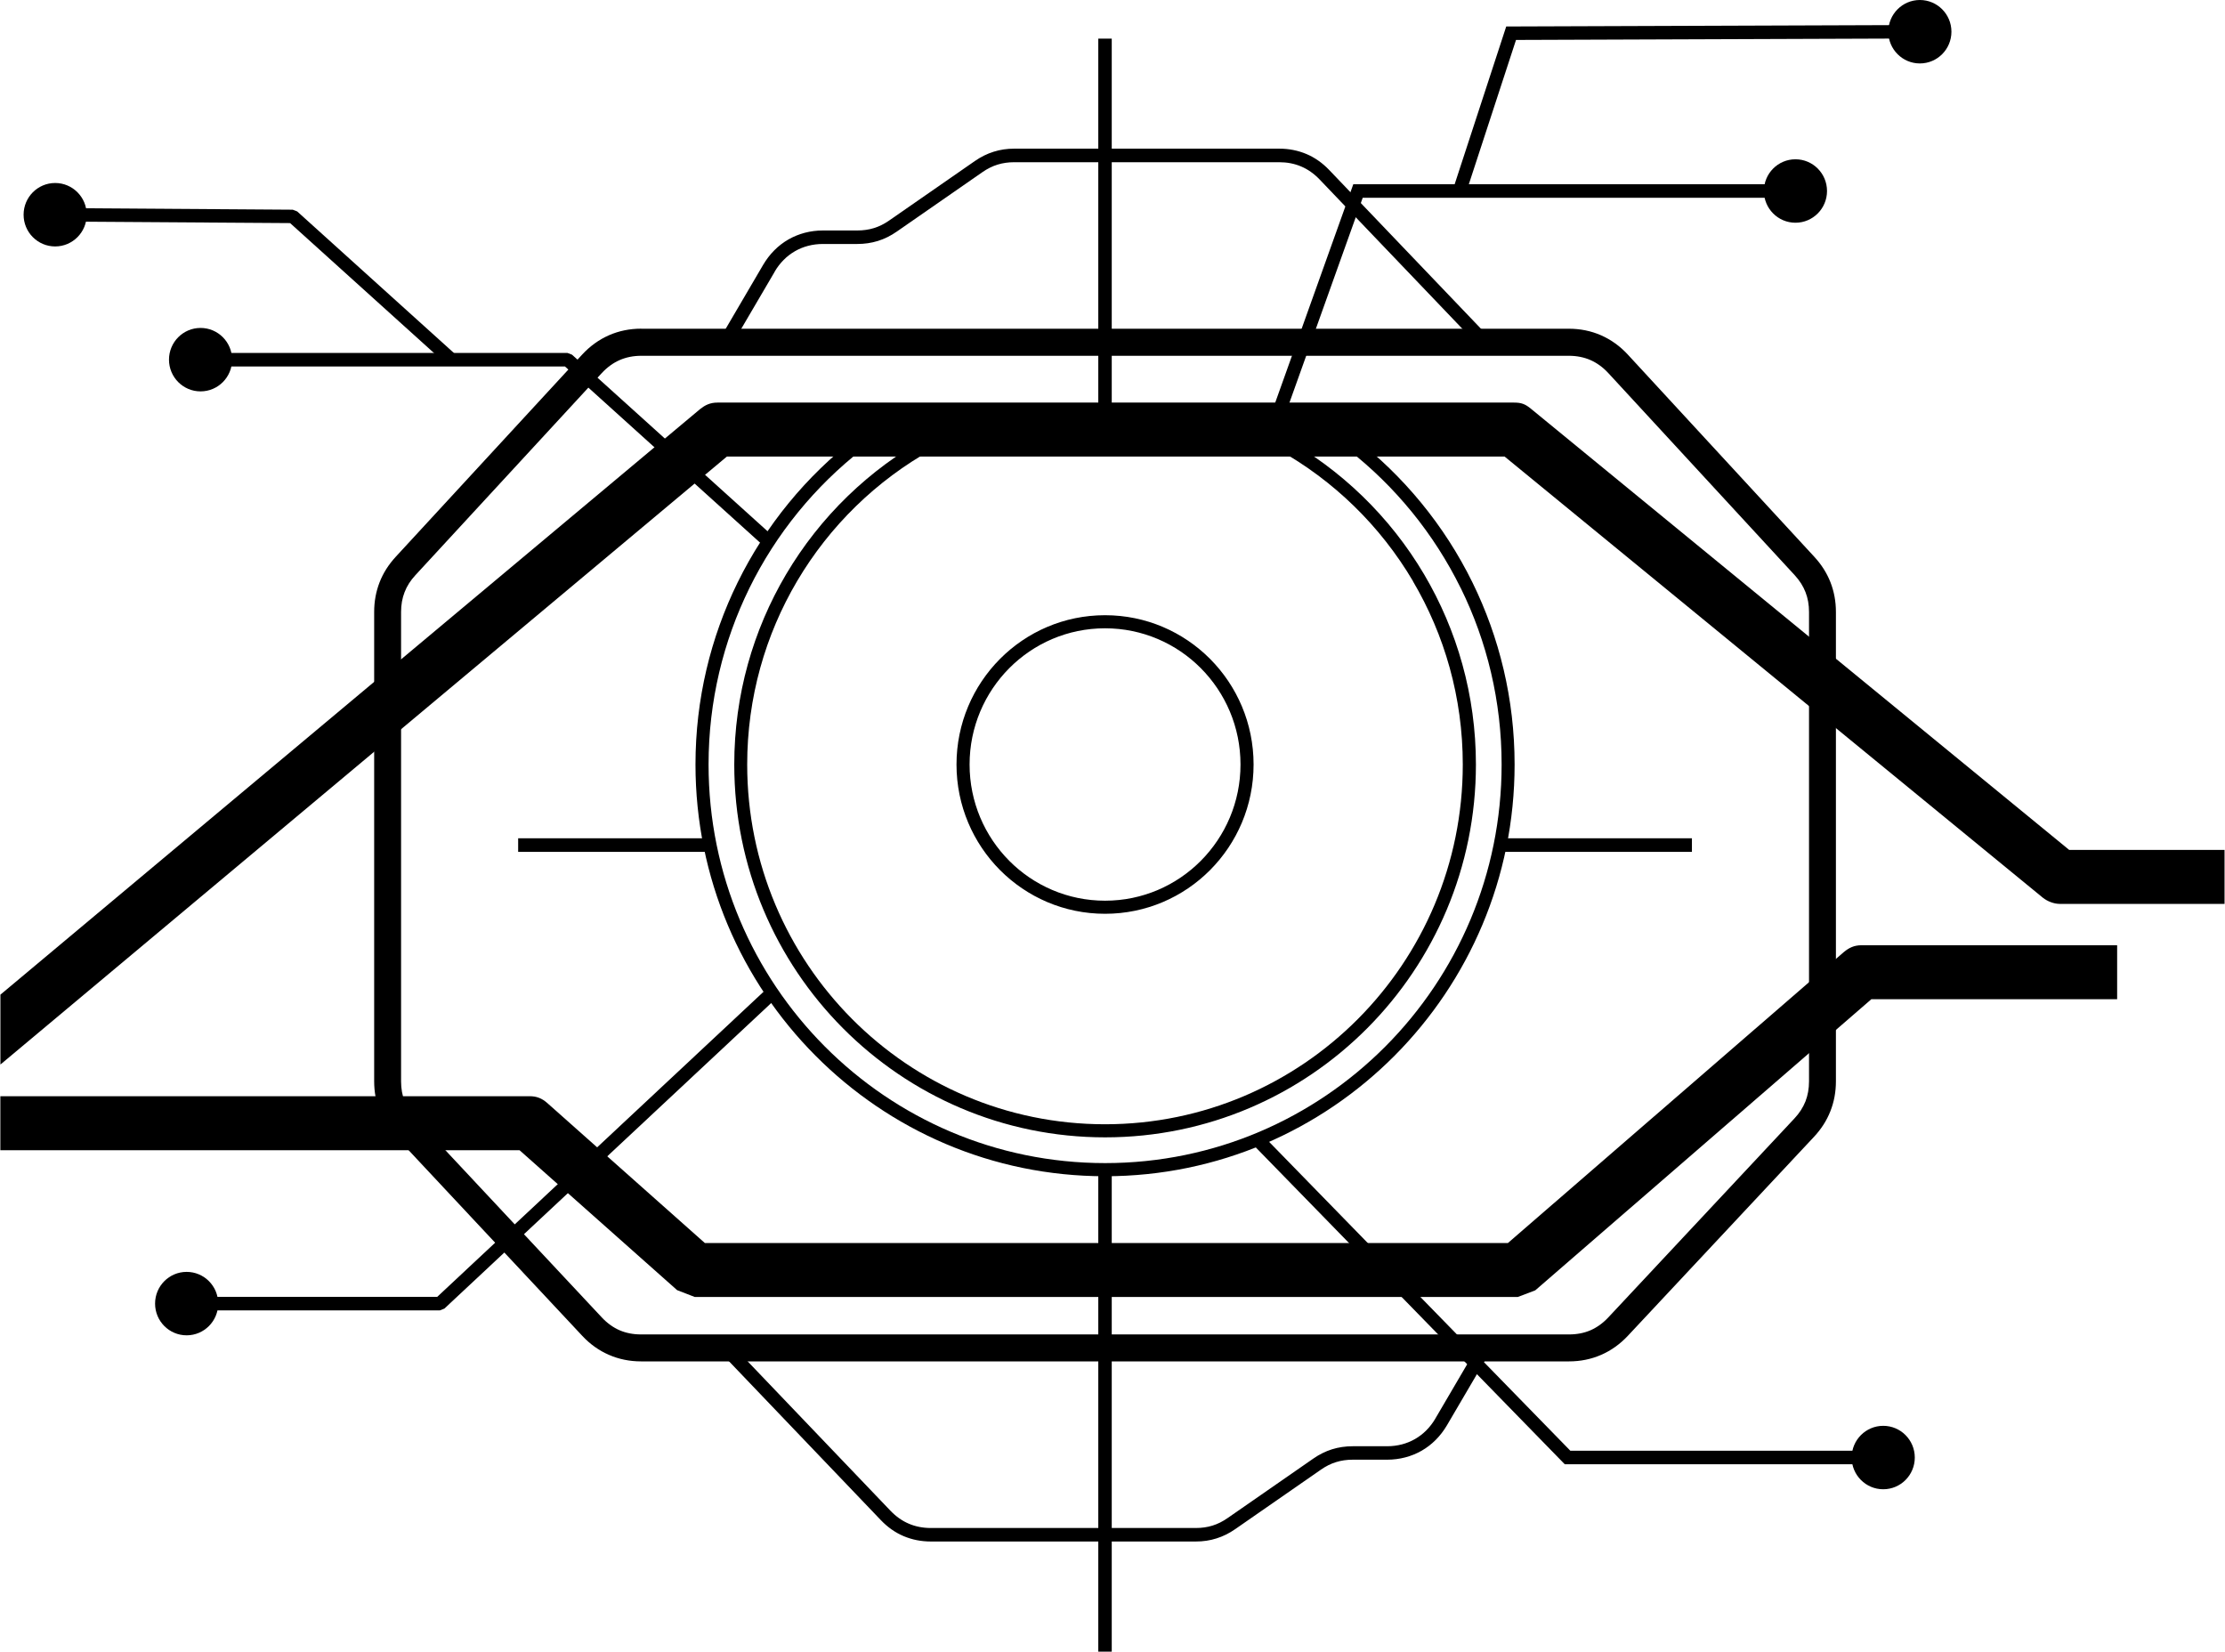 <?xml version="1.0" encoding="UTF-8"?>
<!DOCTYPE svg PUBLIC "-//W3C//DTD SVG 1.0//EN" "http://www.w3.org/TR/2001/REC-SVG-20010904/DTD/svg10.dtd">
<!-- Creator: CorelDRAW -->
<svg xmlns="http://www.w3.org/2000/svg" xml:space="preserve" width="1.707in" height="1.267in" version="1.0" style="shape-rendering:geometricPrecision; text-rendering:geometricPrecision; image-rendering:optimizeQuality; fill-rule:evenodd; clip-rule:evenodd"
viewBox="0 0 424.95 315.53"
 xmlns:xlink="http://www.w3.org/1999/xlink"
 xmlns:xodm="http://www.corel.com/coreldraw/odm/2003">
 <defs>
  <style type="text/css">
   <![CDATA[
    .fil1 {fill:black}
    .fil0 {fill:black;fill-rule:nonzero}
   ]]>
  </style>
 </defs>
 <g id="Layer_x0020_1">
  <g id="_1787182726528">
   <path class="fil0" d="M284.66 258.16l-8.28 14.12c-1.23,2.09 -2.88,3.74 -4.83,4.86 -1.96,1.12 -4.21,1.72 -6.61,1.72l-6.55 0c-1.15,0 -2.2,0.15 -3.2,0.46 -1,0.31 -1.96,0.79 -2.89,1.44l-16.37 11.36c-1.15,0.8 -2.34,1.39 -3.59,1.78 -1.25,0.4 -2.56,0.59 -3.96,0.59l-50.61 0c-1.86,0 -3.6,-0.35 -5.21,-1.03 -1.6,-0.68 -3.05,-1.7 -4.34,-3.05l-32.7 -34.2 150.27 0 -1.14 1.94zm-10.49 12.82l7.14 -12.18 -139.76 0 28.52 29.83c1.05,1.09 2.22,1.92 3.5,2.46 1.28,0.55 2.69,0.82 4.21,0.82l50.61 0c1.15,0 2.2,-0.15 3.19,-0.46 1,-0.31 1.96,-0.79 2.89,-1.44l16.37 -11.36c1.15,-0.8 2.34,-1.39 3.59,-1.78 1.26,-0.39 2.56,-0.58 3.96,-0.58l6.55 0c1.96,0 3.78,-0.48 5.34,-1.38 1.57,-0.9 2.9,-2.23 3.89,-3.92z"/>
   <path class="fil0" d="M137.44 64.74l8.28 -14.13c1.23,-2.09 2.88,-3.74 4.83,-4.86 1.96,-1.12 4.21,-1.72 6.61,-1.72l6.55 0c1.15,0 2.2,-0.15 3.2,-0.46 1,-0.31 1.96,-0.79 2.89,-1.44l16.37 -11.36c1.15,-0.8 2.34,-1.39 3.59,-1.78 1.25,-0.4 2.56,-0.59 3.96,-0.59l50.61 0c1.86,0 3.6,0.35 5.21,1.03 1.6,0.68 3.05,1.7 4.34,3.05l32.7 34.2 -150.27 0 1.14 -1.94zm10.49 -12.82l-7.14 12.18 139.76 0 -28.52 -29.83c-1.05,-1.09 -2.22,-1.92 -3.5,-2.46 -1.28,-0.55 -2.69,-0.82 -4.21,-0.82l-50.61 0c-1.15,0 -2.2,0.15 -3.2,0.46 -1,0.31 -1.96,0.79 -2.89,1.44l-16.37 11.36c-1.15,0.8 -2.34,1.39 -3.59,1.78 -1.26,0.39 -2.56,0.58 -3.96,0.58l-6.55 0c-1.96,0 -3.78,0.48 -5.34,1.38 -1.57,0.9 -2.9,2.23 -3.89,3.92z"/>
   <path class="fil0" d="M98.92 160.15l36.41 0c0.16,0.87 0.33,1.73 0.52,2.59l-36.93 0 0 -2.59zm187.85 0l36.41 0 0 2.59 -36.93 0c0.19,-0.86 0.36,-1.72 0.52,-2.59z"/>
   <path class="fil0" d="M209.76 315.53l0 -92.09c0.43,0.01 0.86,0.02 1.29,0.02 0.43,0 0.86,-0.01 1.28,-0.02l0 92.09 -2.57 0zm0 -230.93l0 -77.22 2.57 0 0 77.22 -2.57 0z"/>
   <path class="fil0" d="M146.07 104.51l-38.21 -34.5 -69.62 0 0 -2.58 70.11 0 0.86 0.33 38.3 34.58c-0.49,0.72 -0.97,1.44 -1.43,2.18z"/>
   <path class="fil0" d="M85.32 69.68l-29.97 -27.06 -44.89 -0.3 0.01 -2.57 45.38 0.31 0.85 0.33 30.33 27.39 -1.72 1.92z"/>
   <path class="fil1" d="M10.46 34.96c3.33,0 6.03,2.71 6.03,6.06 0,3.35 -2.7,6.06 -6.03,6.06 -3.33,0 -6.03,-2.71 -6.03,-6.06 0,-3.35 2.7,-6.06 6.03,-6.06z"/>
   <path class="fil1" d="M38.24 62.65c3.33,0 6.03,2.71 6.03,6.06 0,3.35 -2.7,6.06 -6.03,6.06 -3.33,0 -6.03,-2.71 -6.03,-6.06 0,-3.35 2.7,-6.06 6.03,-6.06z"/>
   <path class="fil0" d="M240.82 84.59l17.66 -49.39 84.48 0 0 2.58 -82.68 0 -16.74 46.81 -2.72 0z"/>
   <path class="fil0" d="M277.55 36.1l10.15 -31.04 79.03 -0.28 0 2.57 -77.16 0.28 -9.57 29.27 -2.44 -0.8z"/>
   <path class="fil1" d="M366.73 0c-3.33,0 -6.03,2.71 -6.03,6.06 0,3.35 2.7,6.06 6.03,6.06 3.33,0 6.03,-2.71 6.03,-6.06 0,-3.35 -2.7,-6.06 -6.03,-6.06z"/>
   <path class="fil1" d="M342.96 30.43c-3.33,0 -6.03,2.71 -6.03,6.06 0,3.35 2.7,6.06 6.03,6.06 3.33,0 6.03,-2.71 6.03,-6.06 0,-3.35 -2.7,-6.06 -6.03,-6.06z"/>
   <path class="fil0" d="M148.19 190.76l-63.36 59.23 -0.87 0.35 -48.37 0 0 -2.59 47.87 0 63.27 -59.15c0.48,0.73 0.96,1.45 1.46,2.15z"/>
   <path class="fil1" d="M35.58 255.1c3.33,0 6.03,-2.71 6.03,-6.06 0,-3.35 -2.7,-6.06 -6.03,-6.06 -3.33,0 -6.03,2.71 -6.03,6.06 0,3.35 2.7,6.06 6.03,6.06z"/>
   <path class="fil0" d="M241.46 217.18l58.49 59.97 61.76 0 0 2.58 -62.83 0 -59.98 -61.5c0.86,-0.34 1.72,-0.69 2.56,-1.05z"/>
   <path class="fil1" d="M359.73 284.51c-3.33,0 -6.03,-2.71 -6.03,-6.06 0,-3.35 2.7,-6.06 6.03,-6.06 3.33,0 6.03,2.71 6.03,6.06 0,3.35 -2.7,6.06 -6.03,6.06z"/>
   <path class="fil0" d="M122.44 62.8l177.21 0c2.2,0 4.27,0.42 6.18,1.26 1.9,0.84 3.62,2.07 5.12,3.7l35.61 38.61c1.37,1.48 2.4,3.11 3.09,4.87 0.69,1.77 1.04,3.66 1.04,5.67l0 89.66c0,2.02 -0.35,3.93 -1.06,5.72 -0.7,1.78 -1.75,3.42 -3.13,4.89l-35.56 38.01c-1.5,1.6 -3.21,2.82 -5.1,3.64 -1.9,0.83 -3.96,1.25 -6.13,1.25l-177.32 0c-2.17,0 -4.23,-0.42 -6.13,-1.25 -1.9,-0.82 -3.61,-2.04 -5.1,-3.64l-35.56 -38.01c-1.39,-1.49 -2.44,-3.12 -3.14,-4.9 -0.7,-1.8 -1.05,-3.7 -1.05,-5.72l0 -89.66c0,-2.01 0.35,-3.9 1.04,-5.67 0.68,-1.75 1.71,-3.37 3.08,-4.86l35.61 -38.62c1.5,-1.63 3.22,-2.86 5.12,-3.7 1.91,-0.84 3.98,-1.26 6.18,-1.26zm177.21 5.17l-177.21 0c-1.51,0 -2.89,0.28 -4.13,0.82 -1.25,0.55 -2.39,1.38 -3.42,2.49l-35.61 38.61c-0.92,0.99 -1.61,2.07 -2.06,3.24 -0.45,1.15 -0.67,2.42 -0.67,3.79l0 89.66c0,1.4 0.23,2.68 0.68,3.83 0.47,1.17 1.17,2.26 2.11,3.26l35.56 38.01c1.02,1.09 2.16,1.91 3.39,2.45 1.23,0.53 2.6,0.8 4.1,0.8l177.32 0c1.5,0 2.88,-0.27 4.1,-0.8 1.23,-0.54 2.37,-1.36 3.39,-2.45l35.56 -38.01c0.95,-1.01 1.65,-2.1 2.11,-3.26 0.45,-1.15 0.68,-2.43 0.68,-3.83l0 -89.66c0,-1.38 -0.22,-2.64 -0.67,-3.79 -0.45,-1.16 -1.14,-2.24 -2.06,-3.24l-35.61 -38.61c-1.02,-1.11 -2.17,-1.94 -3.41,-2.49 -1.24,-0.54 -2.62,-0.82 -4.13,-0.82z"/>
   <path class="fil0" d="M-0 209.42l101.11 0c1.31,0 2.33,0.38 3.38,1.31l30.1 26.74 153.43 0 64.22 -55.62c0.94,-0.77 1.91,-1.27 3.34,-1.27l48.84 0 0 10.31 -46.96 0 -64.22 55.62 -3.34 1.27 -157.23 0 -3.38 -1.31 -30.1 -26.73 -99.2 0 0 -10.31z"/>
   <path class="fil0" d="M258.61 83.6c9.5,7.32 17.29,16.79 22.64,27.68 5.15,10.49 8.05,22.29 8.05,34.77 0,21.72 -8.76,41.38 -22.92,55.62 -14.16,14.23 -33.72,23.04 -55.33,23.04 -21.61,0 -41.17,-8.8 -55.33,-23.04 -14.16,-14.23 -22.92,-33.9 -22.92,-55.62 0,-12.48 2.9,-24.28 8.05,-34.77 5.35,-10.89 13.13,-20.36 22.64,-27.68l0.75 -0.26 93.61 0 0.75 0.26zm20.41 28.78c-5.12,-10.41 -12.53,-19.49 -21.58,-26.54l-92.77 0c-9.05,7.06 -16.47,16.13 -21.58,26.54 -4.98,10.15 -7.79,21.57 -7.79,33.67 0,21.03 8.48,40.07 22.19,53.85 13.71,13.78 32.65,22.3 53.57,22.3 20.92,0 39.86,-8.52 53.57,-22.3 13.71,-13.78 22.19,-32.82 22.19,-53.85 0,-12.09 -2.8,-23.52 -7.79,-33.67z"/>
   <path class="fil0" d="M244.95 83.5c11.2,6.15 20.57,15.24 27.07,26.24 6.28,10.64 9.89,23.05 9.89,36.31 0,19.67 -7.93,37.48 -20.75,50.37 -12.82,12.89 -30.54,20.86 -50.1,20.86 -19.57,0 -37.28,-7.97 -50.1,-20.86 -12.82,-12.89 -20.75,-30.7 -20.75,-50.37 0,-13.26 3.61,-25.67 9.89,-36.31 6.5,-11 15.87,-20.1 27.07,-26.24l0.59 -0.16 66.62 0 0.59 0.16zm24.93 27.51c-6.22,-10.53 -15.15,-19.24 -25.83,-25.17l-66 0c-10.68,5.93 -19.61,14.64 -25.83,25.17 -6.06,10.26 -9.54,22.24 -9.54,35.04 0,18.98 7.65,36.16 20.02,48.6 12.37,12.44 29.46,20.13 48.34,20.13 18.88,0 35.97,-7.69 48.34,-20.13 12.37,-12.44 20.02,-29.62 20.02,-48.6 0,-12.8 -3.48,-24.78 -9.54,-35.04z"/>
   <path class="fil0" d="M211.05 117.53c7.84,0 14.93,3.19 20.07,8.35 5.13,5.16 8.31,12.29 8.31,20.17 0,7.88 -3.18,15.01 -8.31,20.17 -5.13,5.16 -12.23,8.35 -20.07,8.35 -7.84,0 -14.93,-3.19 -20.07,-8.35 -5.13,-5.16 -8.31,-12.29 -8.31,-20.17 0,-7.88 3.18,-15.01 8.31,-20.17 5.13,-5.16 12.23,-8.35 20.07,-8.35zm18.3 10.12c-4.68,-4.71 -11.16,-7.62 -18.3,-7.62 -7.15,0 -13.62,2.91 -18.3,7.62 -4.68,4.71 -7.58,11.22 -7.58,18.4 0,7.19 2.9,13.69 7.58,18.4 4.68,4.71 11.16,7.62 18.3,7.62 7.15,0 13.62,-2.91 18.3,-7.62 4.68,-4.71 7.58,-11.21 7.58,-18.4 0,-7.19 -2.9,-13.69 -7.58,-18.4z"/>
   <path class="fil0" d="M-0 190.02l133.72 -111.9c0.87,-0.68 1.82,-1.21 3.27,-1.21l152.2 0c1.37,0 2.12,0.26 3.22,1.17l102.85 84.29 29.68 0 0 10.31 -31.48 0c-1.17,0 -2.42,-0.53 -3.22,-1.17l-102.85 -84.29c-48.89,0 -99.78,0 -148.59,0l-138.8 116.15 0 -13.36z"/>
  </g>
 </g>
</svg>
